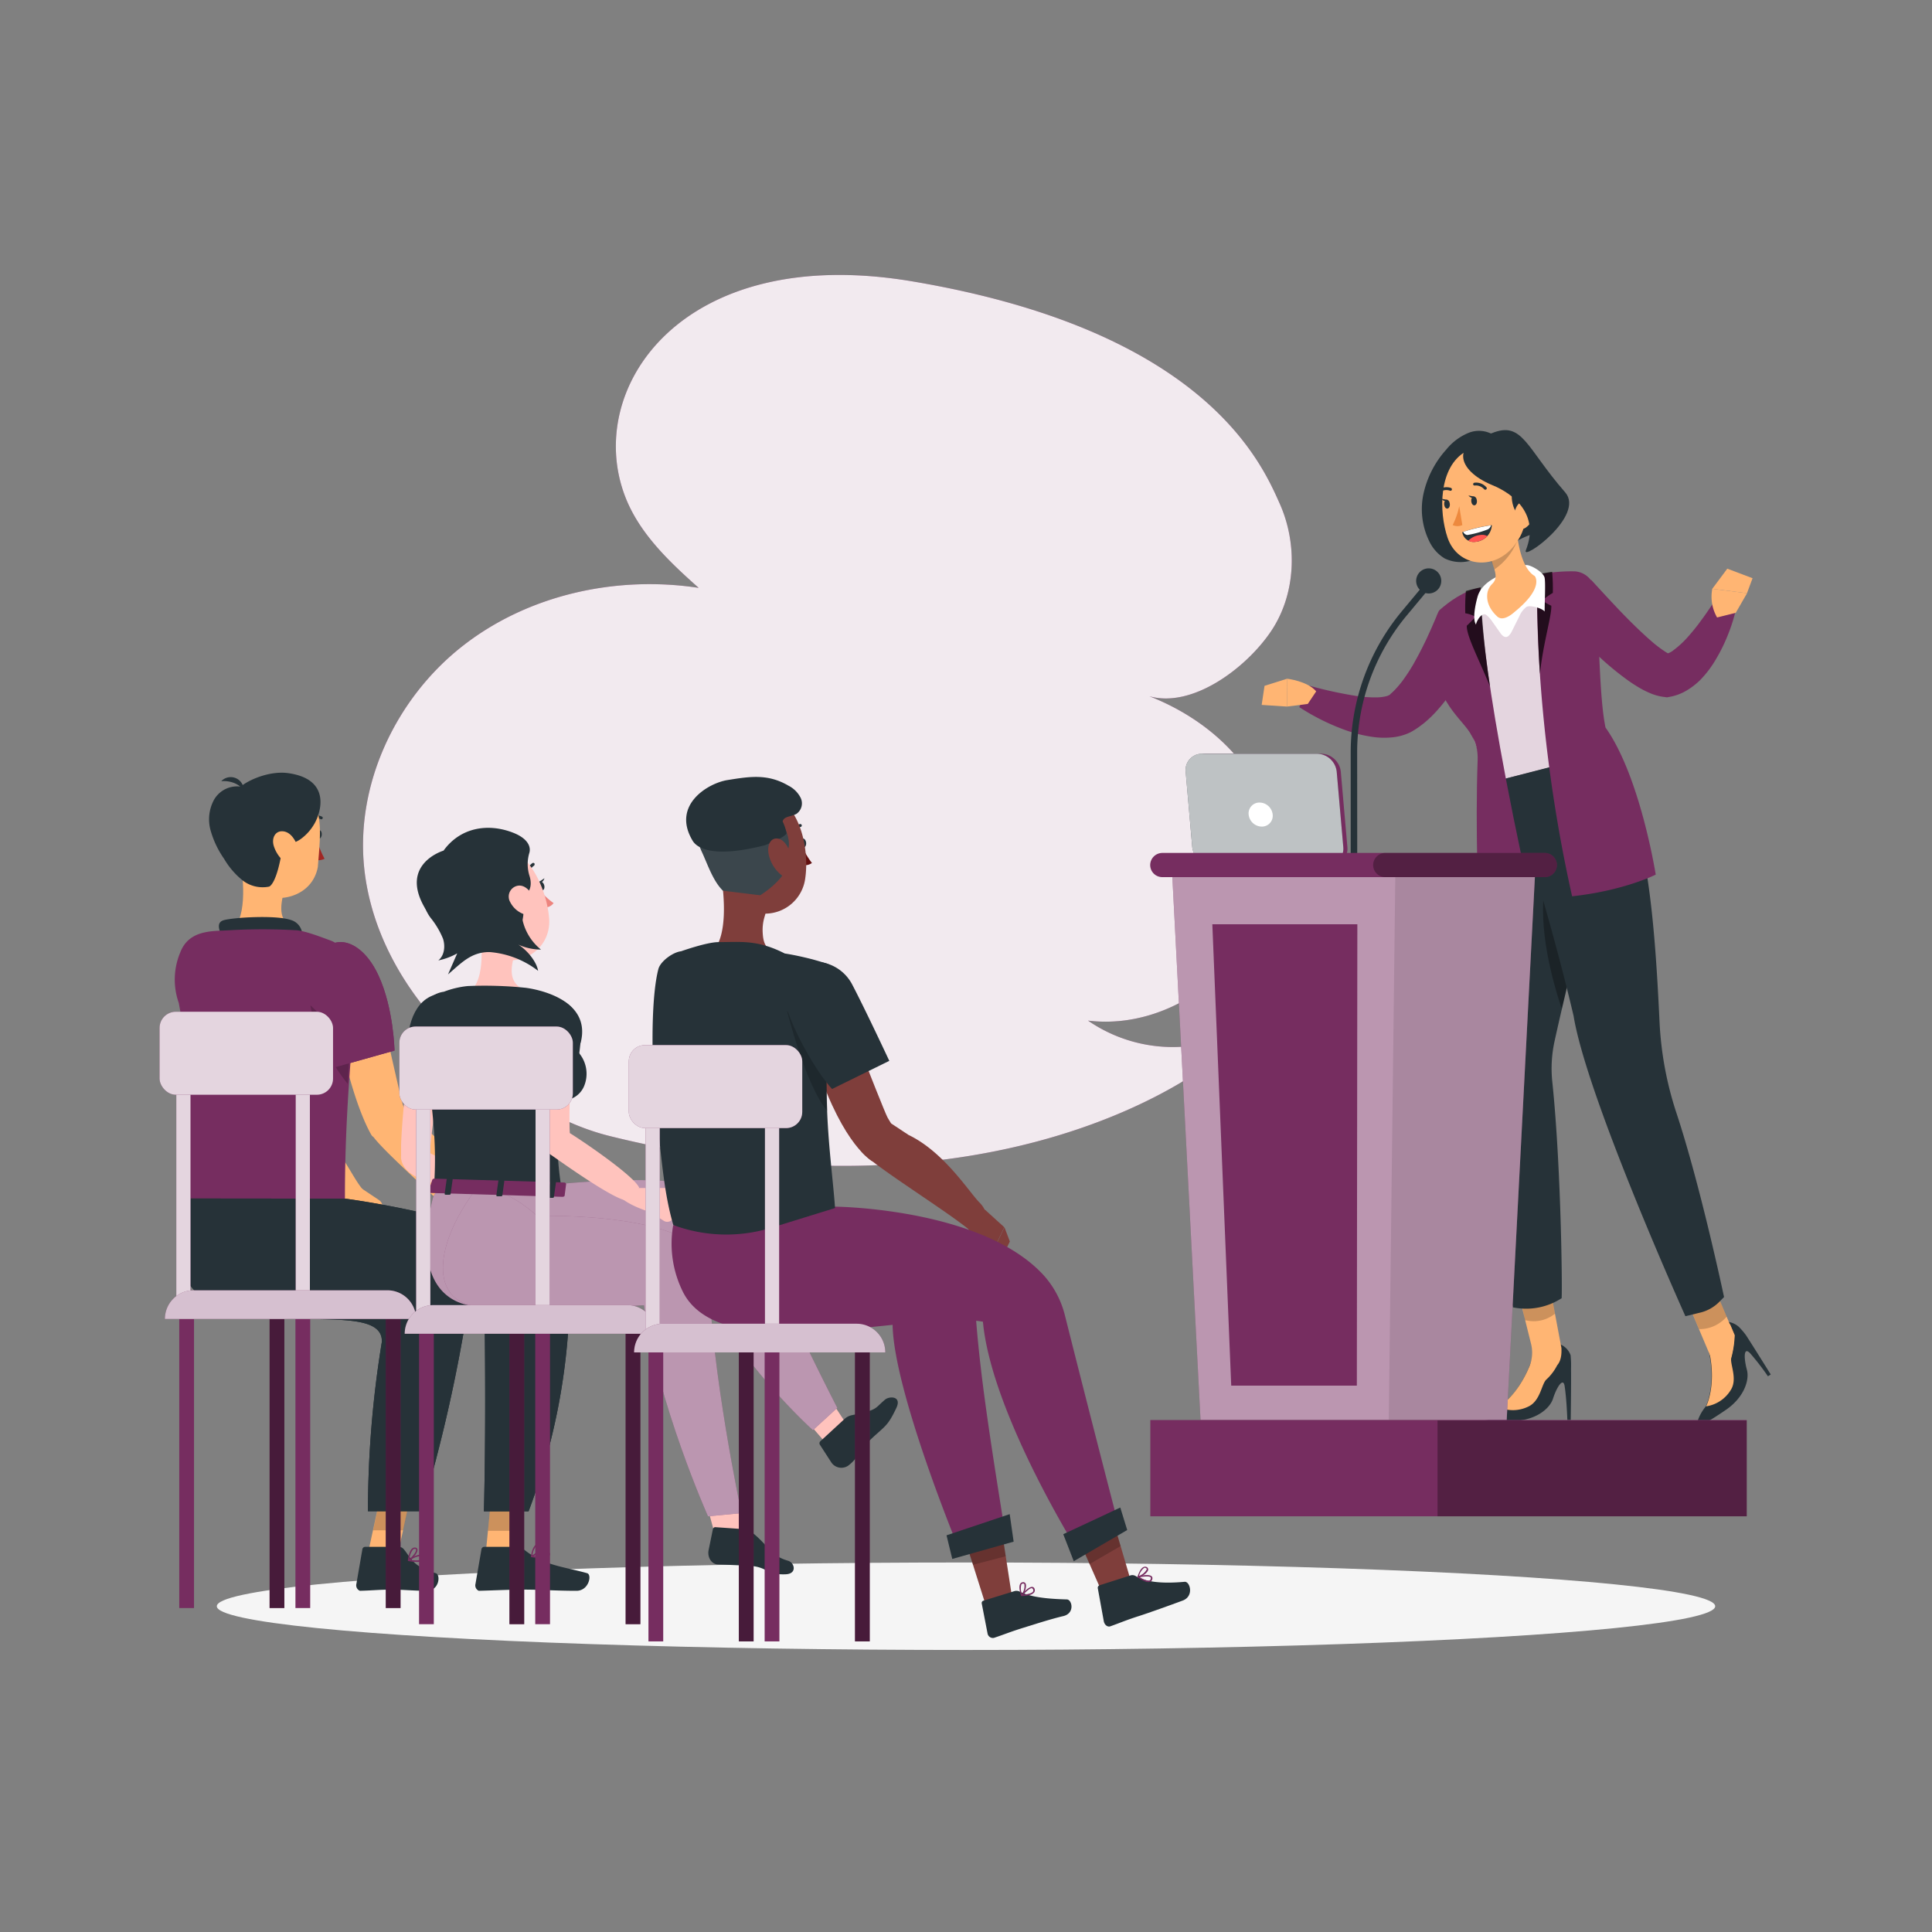 <svg xmlns="http://www.w3.org/2000/svg" viewBox="0 0 500 500">
    <rect x="0" y="0" width="500" height="500" fill="#808080" stroke="none"/>
    <g id="freepik--background-simple--inject-12">
        <path d="M236,72.8c-59.67-10-85,27.83-74.18,55.78,3.66,9.48,11.4,16.81,19,23.56-21.44-3.27-44.38,1.81-61.38,15.27s-27.38,35.48-25.2,57.06c1.66,16.42,10.21,31.66,21.9,43.31S141.76,290,157.77,294c96.89,24.05,156-14.4,166.42-29a38.68,38.68,0,0,1-42.62-.87c21.84,2.7,43.85-14.53,47.66-36.21s-11.31-39.72-31.8-47.74c11.1,3.16,25-7.19,31.47-16.75s7-22.53,2.29-33.09S311.84,85.57,236,72.8Z"
              style="fill:#762D60"></path>
        <g style="opacity:0.9">
            <path d="M236,72.8c-59.67-10-85,27.83-74.18,55.78,3.66,9.48,11.4,16.81,19,23.56-21.44-3.27-44.38,1.81-61.38,15.27s-27.38,35.48-25.2,57.06c1.66,16.42,10.21,31.66,21.9,43.31S141.76,290,157.77,294c96.89,24.05,156-14.4,166.42-29a38.68,38.68,0,0,1-42.62-.87c21.84,2.7,43.85-14.53,47.66-36.21s-11.31-39.72-31.8-47.74c11.1,3.16,25-7.19,31.47-16.75s7-22.53,2.29-33.09S311.84,85.57,236,72.8Z"
                  style="fill:#fff"></path>
        </g>
    </g>
    <g id="freepik--Shadow--inject-12">
        <ellipse id="freepik--path--inject-12" cx="250" cy="415.69" rx="193.89" ry="11.32"
                 style="fill:#f5f5f5"></ellipse>
    </g>
    <g id="freepik--Character--inject-12">
        <g id="freepik--Character--inject-166--inject-12">
            <path d="M382.53,165.69c-.24.68-.43,1.16-.66,1.74s-.44,1.08-.68,1.61c-.46,1.07-1,2.12-1.49,3.15a59.85,59.85,0,0,1-3.52,6.12,44.77,44.77,0,0,1-4.51,5.84,29.42,29.42,0,0,1-2.84,2.74c-.51.44-1.08.84-1.64,1.27l-.91.61-.59.36c-.22.14-.44.25-.65.37a13.83,13.83,0,0,1-5,1.35,21.26,21.26,0,0,1-4.22-.06,35.81,35.81,0,0,1-7.21-1.69A57.69,57.69,0,0,1,336.25,183l2.61-5.54a108.7,108.7,0,0,0,12,2.63,32.13,32.13,0,0,0,5.54.39,10.46,10.46,0,0,0,2.23-.27,3,3,0,0,0,1.18-.51v-.05l.08-.08.41-.36c.27-.26.55-.51.84-.84.55-.58,1.1-1.23,1.64-1.92a46.15,46.15,0,0,0,3.06-4.66c.95-1.69,1.88-3.41,2.74-5.2.44-.85.85-1.8,1.27-2.7l.61-1.35,1.6-3.71Z"
                  style="fill:#762D60"></path>
            <path d="M338.45,182.18l-5.36.68v-7.21s5.31.61,7.54,3.28Z" style="fill:#ffb573"></path>
            <polygon points="326.52 182.43 327.26 177.49 333.11 175.65 333.09 182.86 326.52 182.43"
                     style="fill:#ffb573"></polygon>
            <path d="M439.45,367.46a11.89,11.89,0,0,1,2-3.47h0s3.36-6.46,0-17.26l4.82-4.68a5.32,5.32,0,0,1,3.74,1.34,17.6,17.6,0,0,1,1.87,2.19c2,3.08,6.39,10.14,6.39,10.14l-.73.46a62.81,62.81,0,0,0-4.65-6c-1.74-1.77-1.55,1.53-.8,4.31s-.85,7.29-5.5,10.43C441.2,368.6,438.79,369.81,439.45,367.46Z"
                  style="fill:#263238"></path>
            <path d="M448,352c.09,1.86,1.5,5.07,0,7.6a9,9,0,0,1-6.46,4.36s2.63-5,.92-13.64a35,35,0,0,0-.92-3.62s4.21-3.44,6.2-4l1.2,2.83a26.14,26.14,0,0,1-.83,5.68A2.12,2.12,0,0,0,448,352Z"
                  style="fill:#ffb573"></path>
            <path d="M448.85,345.57a26.14,26.14,0,0,1-.83,5.68,2.12,2.12,0,0,0-.07.78l-4,2-1.54-3.63-5.47-12.93L444,334l3.69,8.73Z"
                  style="fill:#ffb573"></path>
            <path d="M444,334l-7.06,3.4,2.78,6.58h.09a9.34,9.34,0,0,0,7.05-3.22h0Z"
                  style="opacity:0.2;isolation:isolate"></path>
            <path d="M384.29,366a11.68,11.68,0,0,1,3.56-1.83h0s6.31-3.63,9.3-14.54l6.7-1.69a4.81,4.81,0,0,1,2.62,2.78,27.86,27.86,0,0,1,.11,3.54c.06,3.69-.08,13.25-.08,13.25h-.87c-.09-2.52-.32-6.28-.7-8.77s-2.13.44-3,3.19-4.64,5.68-10.26,5.82C385.1,367.88,382.43,367.59,384.29,366Z"
                  style="fill:#263238"></path>
            <path d="M403,353.33a13,13,0,0,1-2.75,3.64c-1.3,1.09-1.54,5.49-4.62,7a9.09,9.09,0,0,1-7.79.19s4.76-2.74,8-10.61a9.35,9.35,0,0,0,.4-5.75l-3.07-12.32L401.3,334l2.79,14.83C404.21,351,403.81,352.38,403,353.33Z"
                  style="fill:#ffb573"></path>
            <path d="M392.27,330.77l2.42,10.9.72.13a8.75,8.75,0,0,0,7-1.81h0l-1.91-10.57Z"
                  style="opacity:0.2;isolation:isolate"></path>
            <path d="M411.32,158c0-.31-.06-.63-.11-.94a10.22,10.22,0,0,0-11.75-8.42h-.18c-.69.11-1.39.24-2.08.38a101.47,101.47,0,0,0-13.95,3.55c-.78.24-1.57.54-2.35.84-1,.41-2.1.84-3.09,1.26a10.22,10.22,0,0,0-5.91,12.07,93.35,93.35,0,0,0,9.66,24.89c1.46,2.57,1.92,7.89,3.21,11.09L415.49,195l.05.06C413.53,185.4,412.1,168.85,411.32,158Z"
                  style="fill:#762D60"></path>
            <path d="M411.32,158c0-.31-.06-.63-.11-.94a10.22,10.22,0,0,0-11.75-8.42h-.18c-.69.11-1.39.24-2.08.38a101.47,101.47,0,0,0-13.95,3.55c-.78.24-1.57.54-2.35.84-1,.41-2.1.84-3.09,1.26a10.22,10.22,0,0,0-5.91,12.07c1.45,5.37,4.5,11.61,9.87,25.43,1,2.54,1.83,7.64,3,10.55L415.49,195l.05.06C413.53,185.4,412.1,168.85,411.32,158Z"
                  style="fill:#fff;opacity:0.8"></path>
            <path d="M384.77,202.76S382,240.46,381.88,271c-.05,24.25,9.67,67.34,9.67,67.34A16.91,16.91,0,0,0,404.11,336c.26,1.8.06-32.77-2.38-56.07a33,33,0,0,1,.59-10.48c7.05-32.07,16.61-61.76,7.12-73.07Z"
                  style="fill:#263238"></path>
            <path d="M400.65,225.3l12.44-7.92c-1.14,12.09-5.11,27.41-8.9,43.75C400,248.51,397.72,235.23,400.65,225.3Z"
                  style="opacity:0.3;isolation:isolate"></path>
            <path d="M390.37,203.45s10,30.29,16.87,59.45c3.4,21,28.94,77.73,28.94,77.73l3.88-.94a10.36,10.36,0,0,0,4.86-2.74l1.26-1.28s-6.05-28.66-12.29-47.54a88.58,88.58,0,0,1-4.4-23.6c-1.4-29.77-3.8-58.71-15.4-68.1Z"
                  style="fill:#263238"></path>
            <path d="M397.86,148.77s-1.49,36.44,9,83.19c13.49-1.46,21.64-5.61,21.64-5.61s-4-25.44-13-38.07c-1.87-9.07-1.54-28.63-2.73-35.71a5.7,5.7,0,0,0-5.13-4.7A42.92,42.92,0,0,0,397.86,148.77Z"
                  style="fill:#762D60"></path>
            <path d="M383.09,152.11s-.95,17.28,13.22,81.25c-4.26,2.53-13.65,2.19-13.65,2.19s-.89-21.49-.25-38.72c.31-8.38-5.8-9.32-9.66-18.37-2.19-10.6-1.6-19.33-.14-20.62C375,155.74,378.83,152.86,383.09,152.11Z"
                  style="fill:#762D60"></path>
            <path d="M397.7,148.68s.09,14.87.84,25.73c.76-7.74,3.11-15.23,2.93-17.65a18.32,18.32,0,0,1-2.33-1.31,14.19,14.19,0,0,1,2.73-2,48.16,48.16,0,0,0-.18-5.47C399.54,148.31,397.7,148.68,397.7,148.68Z"
                  style="opacity:0.7;isolation:isolate"></path>
            <path d="M383.22,152s-.06,9.34,2.39,25.67c-2.72-6.74-6.14-13.15-6-15.74a30.91,30.91,0,0,0,2.24-2.31,8.2,8.2,0,0,0-2.64-.91,52.69,52.69,0,0,1,.16-5.76C381.46,152.35,383.22,152,383.22,152Z"
                  style="opacity:0.7;isolation:isolate"></path>
            <path d="M411.79,150.07c1.69,1.84,3.48,3.79,5.26,5.69s3.57,3.78,5.38,5.56,3.66,3.52,5.47,5.06a30.36,30.36,0,0,0,2.65,2,11.84,11.84,0,0,0,1.11.7c.31.18.53.25.4.25h-1.57a4.68,4.68,0,0,0,2.66-1.1,23.6,23.6,0,0,0,3.6-3.32,53,53,0,0,0,3.47-4.3c1.12-1.5,2.22-3.14,3.25-4.65l5.67,2.28a44.71,44.71,0,0,1-2,6.17,43.65,43.65,0,0,1-2.89,5.91A27.81,27.81,0,0,1,440,176a18.69,18.69,0,0,1-3.3,2.58,13.08,13.08,0,0,1-4.62,1.77l-.67.12-.9-.12a13.25,13.25,0,0,1-3.43-.95,22.89,22.89,0,0,1-2.44-1.19,38.12,38.12,0,0,1-3.94-2.58,76.34,76.34,0,0,1-6.66-5.51c-2.08-1.89-4.06-3.86-6-5.84s-3.75-4-5.59-6.21Z"
                  style="fill:#762D60"></path>
            <path d="M444.38,159.8a10.79,10.79,0,0,1-1.24-7.42l9,1.14-2.93,5.08Z" style="fill:#ffb573"></path>
            <polygon points="452.12 153.52 443.14 152.38 447.02 147.17 453.56 149.64 452.12 153.52"
                     style="fill:#ffb573"></polygon>
        </g>
        <path d="M382.37,154.51c-.56,2.05-1.34,5.73-.38,7.13.07-.8,1.54-3.52,2.79-2.39a7.53,7.53,0,0,1,1.1,1.16l2.4,3.4c.35.49.79,1,1.4,1.05s1.19-.72,1.52-1.36l2-4a6,6,0,0,1,1.84-2.43c.86-.56,4.13.34,4.71,1.2,0-2.36.26-7.37,0-8.73s-3.11-3.09-4.48-3.29a4.9,4.9,0,0,0-2.65.63C388.94,148.61,383.58,150.11,382.37,154.51Z"
              style="fill:#fff"></path>
        <path d="M392.86,140c.65,3.84,1.93,7.68,4.32,9.07,0,0,2.61,2.93-5.18,9.27-1.28,1.14-3.21,2.37-4.49,1.23-2.68-2.47-2.83-4.85-2.52-6.37a4.54,4.54,0,0,1,1.27-2.17c1.7-1.76.46-3.64-1.54-9.47l3.63-2.53a2.53,2.53,0,0,1,3.54-.54A2.47,2.47,0,0,1,392.86,140Z"
              style="fill:#ffb573"></path>
        <path d="M388.36,139a2.53,2.53,0,0,1,4.42.65,16.35,16.35,0,0,1-6.06,7.74c-.22-1.55-1.51-3.05-2.15-4.47-.21-.47.4-.93.15-1.38Z"
              style="opacity:0.2;isolation:isolate"></path>
        <path d="M387,112.88a7.22,7.22,0,0,0-6.93-.86,14.55,14.55,0,0,0-5.78,4.33,25.18,25.18,0,0,0-5.84,11.2A18.85,18.85,0,0,0,369.86,140a10.35,10.35,0,0,0,4,4.51,9.37,9.37,0,0,0,9.17-.52,16.94,16.94,0,0,0,6.16-7.22c1.87-3.75,4.81-12.94,1.08-19.57A14.43,14.43,0,0,0,387,112.88Z"
              style="fill:#263238"></path>
        <path d="M394.1,139.22c-3.31,1.56-5.07,2.91-5.9,2.29-1.06-.8,1.67-5.11,1.83-6.43a9.87,9.87,0,0,1,4.17-7,8.09,8.09,0,0,1,8-.57,5.79,5.79,0,0,1,3,3.68c.37,1.64-1,2.78-2.13,3.82C400.64,137.28,397.15,137.77,394.1,139.22Z"
              style="fill:#263238"></path>
        <path d="M394.78,125.65c.27,7.8.56,11.1-2.9,15.54-5.21,6.68-14.65,5.52-17.24-2-2.31-6.77-2.38-18.39,4.77-22.39S394.49,117.84,394.78,125.65Z"
              style="fill:#ffb573"></path>
        <path d="M392,126c-1.53.89-.86,8.2,2.88,7.69S397,123.12,392,126Z" style="fill:#263238"></path>
        <path d="M397.19,132.65a5.83,5.83,0,0,1-2.18,3.79c-1.59,1.22-3.07,0-3.21-1.92-.12-1.73.55-4.38,2.42-4.85S397.44,130.81,397.19,132.65Z"
              style="fill:#ffb573"></path>
        <path d="M386.06,112.12c-10.5,2.52-9.27,9.53.17,13.44,5.25,2.15,12.37,7.43,8.66,16.85-1.18,3,15.46-8.94,10.17-15C394.89,115.78,394.07,108.86,386.06,112.12Z"
              style="fill:#263238"></path>
        <path d="M382.22,129.55c.07.63-.2,1.18-.62,1.23s-.78-.42-.84-1.05.2-1.19.62-1.23S382.16,128.92,382.22,129.55Z"
              style="fill:#263238"></path>
        <path d="M375.21,130.39c.07.63-.2,1.18-.62,1.23s-.78-.42-.84-1.05.2-1.18.62-1.23S375.15,129.76,375.21,130.39Z"
              style="fill:#263238"></path>
        <path d="M374.55,129.35l-1.53-.26S373.91,130.18,374.55,129.35Z" style="fill:#263238"></path>
        <path d="M377.65,131a19.63,19.63,0,0,1-1.7,4.88,2.92,2.92,0,0,0,2.5,0Z" style="fill:#ed893e"></path>
        <path d="M384.24,126.7a.25.25,0,0,1-.16-.1,2.86,2.86,0,0,0-2.41-.95.36.36,0,0,1-.42-.29h0a.38.38,0,0,1,.31-.43,3.51,3.51,0,0,1,3.11,1.17.38.38,0,0,1,0,.53A.36.36,0,0,1,384.24,126.7Z"
              style="fill:#263238"></path>
        <path d="M372.14,127.36l0-.06a.37.37,0,0,1,.09-.52,3.59,3.59,0,0,1,3.31-.49.39.39,0,0,1,.19.5.38.38,0,0,1-.48.2,2.84,2.84,0,0,0-2.64.4A.38.38,0,0,1,372.14,127.36Z"
              style="fill:#263238"></path>
        <path d="M381.56,128.51l-1.53-.27S380.91,129.34,381.56,128.51Z" style="fill:#263238"></path>
        <path d="M378.43,137.74a36.82,36.82,0,0,1,7.66-1.83,4.57,4.57,0,0,1-4.21,4.31A3,3,0,0,1,378.43,137.74Z"
              style="fill:#263238"></path>
        <path d="M383,138.47a4.84,4.84,0,0,0-3,1.47,2.9,2.9,0,0,0,1.94.28,4.84,4.84,0,0,0,3-1.47A2.87,2.87,0,0,0,383,138.47Z"
              style="fill:#ff5652"></path>
        <path d="M378.68,137.64a1.32,1.32,0,0,0,1.07.82,26.63,26.63,0,0,0,5-1.34,1.59,1.59,0,0,0,1.12-1.17A42.6,42.6,0,0,0,378.68,137.64Z"
              style="fill:#fff"></path>
    </g>
    <g id="freepik--Platform--inject-12">
        <path d="M344.45,223.85H314.68a5.2,5.2,0,0,1-5.07-4.66l-1.7-19.46a4.21,4.21,0,0,1,4.25-4.66h29.77a5.2,5.2,0,0,1,5.07,4.66l1.7,19.46A4.2,4.2,0,0,1,344.45,223.85Z"
              style="fill:#762D60"></path>
        <path d="M343.39,223.85H313.62a5.2,5.2,0,0,1-5.07-4.66l-1.7-19.46a4.21,4.21,0,0,1,4.25-4.66h29.77a5.2,5.2,0,0,1,5.07,4.66l1.7,19.46A4.2,4.2,0,0,1,343.39,223.85Z"
              style="fill:#263238"></path>
        <path d="M343.39,223.85H313.62a5.2,5.2,0,0,1-5.07-4.66l-1.7-19.46a4.21,4.21,0,0,1,4.25-4.66h29.77a5.2,5.2,0,0,1,5.07,4.66l1.7,19.46A4.2,4.2,0,0,1,343.39,223.85Z"
              style="fill:#fff;opacity:0.7;isolation:isolate"></path>
        <path d="M329.37,210.81a2.8,2.8,0,0,1-2.84,3.11,3.46,3.46,0,0,1-3.38-3.11A2.8,2.8,0,0,1,326,207.7,3.46,3.46,0,0,1,329.37,210.81Z"
              style="fill:#fff"></path>
        <path d="M351.25,223.85h-1.69V194.69a57.11,57.11,0,0,1,13.16-36.41l8.18-9.84,1.3,1.08L364,159.36a55.39,55.39,0,0,0-12.77,35.33Z"
              style="fill:#263238"></path>
        <path d="M373,150.34a3.25,3.25,0,1,1-3.25-3.25A3.25,3.25,0,0,1,373,150.34Z" style="fill:#263238"></path>
        <g id="freepik--Cabinet--inject-166--inject-12">
            <polygon points="303.4 226.98 397.23 226.98 389.93 367.5 310.7 367.5 303.4 226.98"
                     style="fill:#762D60"></polygon>
            <polygon points="303.4 226.98 397.23 226.98 389.93 367.5 310.7 367.5 303.4 226.98"
                     style="fill:#fff;opacity:0.5"></polygon>
            <polygon points="361.1 226.98 397.23 226.98 389.93 367.5 359.42 367.5 361.1 226.98"
                     style="opacity:0.1;isolation:isolate"></polygon>
            <path d="M318.64,358.6h32.51l.13-119.4H313.75Z" style="fill:#762D60"></path>
            <path d="M399.8,227h-99a3.13,3.13,0,0,1-3.13-3.13h0a3.15,3.15,0,0,1,3.13-3.13h99a3.16,3.16,0,0,1,3.14,3.13h0A3.14,3.14,0,0,1,399.8,227Z"
                  style="fill:#762D60"></path>
            <path d="M399.8,227H358.51a3.14,3.14,0,0,1-3.14-3.13h0a3.16,3.16,0,0,1,3.14-3.13H399.8a3.16,3.16,0,0,1,3.14,3.13h0A3.14,3.14,0,0,1,399.8,227Z"
                  style="opacity:0.3;isolation:isolate"></path>
        </g>
        <rect x="297.7" y="367.5" width="154.35" height="24.92" style="fill:#762D60"></rect>
        <rect x="372.03" y="367.63" width="80.02" height="24.79"
              style="opacity:0.3;isolation:isolate"></rect>
    </g>
    <g id="freepik--Audience--inject-12">
        <g id="freepik--group--inject-12">
            <path d="M81.8,215.87c-.09.62.17,1.17.58,1.23s.81-.39.89-1-.17-1.18-.56-1.24S81.9,215.25,81.8,215.87Z"
                  style="fill:#263238"></path>
            <path d="M81.81,216.49A22.81,22.81,0,0,0,84,222.24a3.64,3.64,0,0,1-3,.12Z" style="fill:#a02724"></path>
            <path d="M80.1,212.11a.35.35,0,0,0,.22,0A2.94,2.94,0,0,1,83,212a.38.38,0,0,0,.49-.18.36.36,0,0,0-.13-.46,3.66,3.66,0,0,0-3.36.09.37.37,0,0,0-.14.51.42.42,0,0,0,.27.18Z"
                  style="fill:#263238"></path>
            <path d="M61.89,220.86c1.12,5.69,2.23,16.12-1.75,19.92,0,0,1.56,5.77,12.14,5.77,11.63,0,5.56-5.77,5.56-5.77-6.35-1.52-5.33-6.23-4.22-10.65Z"
                  style="fill:#ffb573"></path>
            <path d="M61.27,211.57c-.63,7.7-1.38,12.18,1.91,16.65,4.94,6.73,17.38,5.31,19.07-3.83.69-8.77,1.93-17-5.1-21.15a10.53,10.53,0,0,0-15.88,8.33Z"
                  style="fill:#ffb573"></path>
            <path d="M81.16,213.53a12.38,12.38,0,0,1-3.36,3.63,6.71,6.71,0,0,1-2.44,1.09c-.56.11-2-.43-2.11.07-1.49,10.78-3.63,11.14-3.63,11.14a8.44,8.44,0,0,1-6.9-1.67A20.4,20.4,0,0,1,58,222.27a24.36,24.36,0,0,1-3.5-7.37,10.62,10.62,0,0,1,.9-7.94,6.87,6.87,0,0,1,6.76-3.4,5.84,5.84,0,0,0-1.35-.83,7.39,7.39,0,0,0-3.55-.56,3.37,3.37,0,0,1,5.55,1c2.23-1.61,7.27-3.73,11.87-3.07C86.19,201.77,82.84,210.93,81.16,213.53Z"
                  style="fill:#263238"></path>
            <path d="M70.84,218.89a8.8,8.8,0,0,0,3.28,4.55c2.07,1.44,3.54-.09,3.33-2.38-.2-2.1-1.5-5.29-3.75-5.84S70.19,216.67,70.84,218.89Z"
                  style="fill:#ffb573"></path>
            <path d="M88.34,270.35c-.65-2.62-1.24-5.26-1.78-7.89s-1-5.27-1.44-8l11-1.74c.9,5,2.9,10.36,4,15.34s3.76,16.78,4.17,17.93c.2.58.45,1.09.68,1.64l3.87,3.53-11.3,3.13a1.25,1.25,0,0,1-1.42-.56C94.89,291.61,91.61,285.07,88.34,270.35Z"
                  style="fill:#ffb573"></path>
            <path d="M119.18,314,120,317l2.42,2.9,8.25-1.66A27.15,27.15,0,0,0,129,314a2,2,0,0,0-.68-.75L123,309.69Z"
                  style="fill:#ffb573"></path>
            <polygon points="125.64 322.18 131.74 320.88 130.61 318.26 122.38 319.94 125.64 322.18"
                     style="fill:#ffb573"></polygon>
            <path d="M120.6,317.87c.47.53,0-.72.61-.46,2,.8,4.27-5.4,2.86-7-3.55-4-8.9-18.53-21-22a6.34,6.34,0,0,0-4.73.7,4.28,4.28,0,0,0-2.3,4C96.31,295.6,115.13,311.66,120.6,317.87Z"
                  style="fill:#ffb573"></path>
            <path d="M82.25,248c-3.32,6.49,3.5,28.48,3.5,28.48l16.35-4.59s-.22-10.86-4.09-19.31C93.61,242.94,85.9,241,82.25,248Z"
                  style="fill:#762D60"></path>
            <path d="M58.09,267.7q-1-3.94-1.78-7.9c-.54-2.66-1-5.26-1.45-8l11-1.73c.91,5,2.91,10.35,4,15.34s3.75,16.78,4.17,17.92c.2.59.45,1.09.68,1.64l3.86,3.53-11.3,3.13a1.23,1.23,0,0,1-1.41-.56C64.64,289,61.36,282.42,58.09,267.7Z"
                  style="fill:#ffb573"></path>
            <path d="M88.92,311.29l.79,3.09,2.41,2.9,8.26-1.66a27,27,0,0,0-1.62-4.29,2,2,0,0,0-.67-.75L92.73,307Z"
                  style="fill:#ffb573"></path>
            <polygon points="95.39 319.52 101.49 318.22 100.35 315.61 92.12 317.28 95.39 319.52"
                     style="fill:#ffb573"></polygon>
            <path d="M90.35,315.21c.46.53,0-.72.61-.46,2,.8,4.27-5.4,2.86-7-3.55-4-8.9-18.52-21-22a6.44,6.44,0,0,0-4.73.7,4.26,4.26,0,0,0-2.3,4C66.06,293,84.87,309,90.35,315.21Z"
                  style="fill:#ffb573"></path>
            <path d="M57.62,242.76c-.84-1.83-1.75-3.92.14-4.57,2.09-.72,13.53-1.46,17.47-.11a4.06,4.06,0,0,1,2.85,5l0,.08Z"
                  style="fill:#263238"></path>
            <path d="M91.34,252.21c1.57,8-2.11,27-2.07,58H47.64c-.28-6.27,4.28-21.11-1.38-50.67a18.11,18.11,0,0,1,.37-13c2.26-6,8.42-5.53,12.51-5.78a149.32,149.32,0,0,1,17.7,0c2.4.24,6.2,1.73,8.59,2.6C89.17,244.71,90.57,248.32,91.34,252.21Z"
                  style="fill:#762D60"></path>
            <path d="M80.32,260.16c1.09,6.57,5.39,15.26,9.69,20.35.17-3.73.54-7.63.53-10.62Z"
                  style="opacity:0.2;isolation:isolate"></path>
            <path d="M82.25,248c-3.32,6.49,3.5,28.48,3.5,28.48l16.35-4.59s-.22-10.86-4.09-19.31C93.61,242.94,85.9,241,82.25,248Z"
                  style="fill:#762D60"></path>
            <polygon points="125.53 403.82 133.31 403.82 135.08 385.79 127.3 385.79 125.53 403.82"
                     style="fill:#ffb573"></polygon>
            <polygon points="134.96 386.89 134.06 396.18 126.27 396.18 127.18 386.89 134.96 386.89"
                     style="opacity:0.2;isolation:isolate"></polygon>
            <polygon points="94.84 403.82 102.62 403.82 106.53 385.79 98.75 385.79 94.84 403.82"
                     style="fill:#ffb573"></polygon>
            <g style="opacity:0.2">
                <polygon points="98.58 386.75 106.36 386.75 104.34 396.04 96.56 396.04 98.58 386.75"></polygon>
            </g>
            <path d="M133.75,400.32h-8.49a.76.76,0,0,0-.67.7l-1.54,8.91a1.53,1.53,0,0,0,.84,1.76,1.35,1.35,0,0,0,.28,0c3.06-.07,7.49-.3,11.34-.3,4.51,0,8.4.31,13.68.31,3.2,0,4.09-4.18,2.75-4.56-6.09-1.72-11.06-1.9-16.32-6.11A3.09,3.09,0,0,0,133.75,400.32Z"
                  style="fill:#263238"></path>
            <path d="M139.93,403.22c1,0,2-.14,2.29-.59a.71.71,0,0,0,0-.81,1,1,0,0,0-.58-.43c-1.3-.35-4,1.2-4.13,1.27a.16.16,0,0,0-.09.19.21.21,0,0,0,.14.15A14.51,14.51,0,0,0,139.93,403.22Zm1.24-1.51a1,1,0,0,1,.35,0,.51.51,0,0,1,.36.26c.13.23.09.34,0,.4-.36.51-2.33.52-3.78.31A8.35,8.35,0,0,1,141.17,401.71Z"
                  style="fill:#762D60"></path>
            <path d="M137.58,403h.08c.94-.42,2.8-2.1,2.65-3,0-.21-.18-.46-.68-.52a1.36,1.36,0,0,0-1,.32c-1,.81-1.2,2.91-1.21,3a.19.19,0,0,0,.07.17Zm1.9-3.15h.11c.33,0,.35.17.36.21.09.53-1.18,1.85-2.14,2.42a4.3,4.3,0,0,1,1-2.39A1,1,0,0,1,139.48,399.85Z"
                  style="fill:#762D60"></path>
            <path d="M103.17,400.32H94.43a.77.77,0,0,0-.66.7l-1.54,8.91a1.53,1.53,0,0,0,.89,1.76.73.73,0,0,0,.25,0c3-.07,4.54-.3,8.38-.3,2.37,0,5.4.31,8.67.31s3.69-4.18,2.35-4.56c-6-1.69-6.41-4-8.33-6.27A1.66,1.66,0,0,0,103.17,400.32Z"
                  style="fill:#263238"></path>
            <path d="M107.74,404.21a2.51,2.51,0,0,0,1.87-.51.74.74,0,0,0,0-.87.85.85,0,0,0-.58-.43c-1.14-.27-3.29,1.2-3.38,1.26a.2.2,0,0,0-.08.19.2.2,0,0,0,.14.14A9.93,9.93,0,0,0,107.74,404.21Zm1-1.48H109a.45.45,0,0,1,.34.24c.17.31.07.43,0,.48-.33.43-1.92.44-3.09.25a6,6,0,0,1,2.51-1Z"
                  style="fill:#762D60"></path>
            <path d="M105.76,404h.08c.81-.44,2.37-2.14,2.2-3a.59.59,0,0,0-.59-.49,1,1,0,0,0-.78.24c-.9.74-1.09,3-1.1,3.08a.2.2,0,0,0,.09.17Zm1.57-3.15h.08c.24,0,.26.14.27.19.1.51-.9,1.8-1.7,2.41a4.49,4.49,0,0,1,.92-2.44.67.67,0,0,1,.43-.16Z"
                  style="fill:#762D60"></path>
            <path d="M76.79,310.2s36.85,15.21,44.46,26.91a404,404,0,0,1-12.17,54H95.22a273.51,273.51,0,0,1,3.59-43.76c.88-15.69-63.9,10.85-51.19-37.18Z"
                  style="fill:#263238"></path>
            <path d="M89.27,310.2s34.06,4.39,52.83,15.08c0,0,5.3,2.5,5.31,11.24a164.31,164.31,0,0,1-10.62,54.62H125.23s.59-18.87.2-49.32c-.12-9.13-19-2.55-37-3.61a41,41,0,0,1-35.24-25.07l-1.23-2.94Z"
                  style="fill:#263238"></path>
            <path d="M76.79,310.2s36.85,15.21,44.46,26.91a404,404,0,0,1-12.17,54H95.22a273.51,273.51,0,0,1,3.59-43.76c.88-15.69-63.9,10.85-51.19-37.18Z"
                  style="fill:#263238"></path>
            <path d="M89.27,310.2s34.06,4.39,52.83,15.08c0,0,5.3,2.5,5.31,11.24a164.31,164.31,0,0,1-10.62,54.62H125.23s.59-18.87.2-49.32c-.12-9.13-19-2.55-37-3.61a41,41,0,0,1-35.24-25.07l-1.23-2.94Z"
                  style="fill:#263238"></path>
        </g>
        <rect x="46.39" y="341.35" width="3.82" height="74.81" style="fill:#762D60"></rect>
        <rect x="76.46" y="341.35" width="3.82" height="74.81" style="fill:#762D60"></rect>
        <rect x="99.84" y="341.35" width="3.82" height="74.81" style="fill:#762D60"></rect>
        <rect x="99.84" y="341.35" width="3.82" height="74.81" style="opacity:0.4"></rect>
        <rect x="69.77" y="341.35" width="3.82" height="74.81" style="fill:#762D60"></rect>
        <rect x="69.77" y="341.35" width="3.82" height="74.81" style="opacity:0.4"></rect>
        <rect x="45.63" y="281.04" width="3.67" height="56.63" style="fill:#762D60"></rect>
        <rect x="45.63" y="281.04" width="3.67" height="56.63" style="fill:#fff;opacity:0.8"></rect>
        <rect x="76.53" y="281.04" width="3.67" height="56.63" style="fill:#762D60"></rect>
        <rect x="76.53" y="281.04" width="3.67" height="56.63" style="fill:#fff;opacity:0.8"></rect>
        <rect x="41.3" y="261.84" width="44.89" height="21.48" rx="4.19" style="fill:#762D60"></rect>
        <rect x="41.3" y="261.84" width="44.89" height="21.48" rx="4.19" style="fill:#fff;opacity:0.8"></rect>
        <path d="M107.68,341.35h-65a7.42,7.42,0,0,1,7.42-7.42h50.16a7.42,7.42,0,0,1,7.42,7.42Z"
              style="fill:#762D60"></path>
        <path d="M107.68,341.35h-65a7.42,7.42,0,0,1,7.42-7.42h50.16a7.42,7.42,0,0,1,7.42,7.42Z"
              style="fill:#fff;opacity:0.7"></path>
        <path d="M115,268.48l-1.93,14.19c-.61,4.73-1.24,9.46-1.7,14.11l-.15,1.73-.07.87a1.55,1.55,0,0,0,0-.43,1.8,1.8,0,0,0-.1-.4,1.72,1.72,0,0,0-.24-.49c-.15-.19-.17-.16-.13-.12a2.17,2.17,0,0,0,.29.24,8.36,8.36,0,0,0,1.12.65,45.86,45.86,0,0,0,6.21,2.31c4.44,1.38,9.1,2.5,13.7,3.65l-.52,4a104.68,104.68,0,0,1-14.67-1.52,41.91,41.91,0,0,1-7.54-2,16,16,0,0,1-2.09-1,9.41,9.41,0,0,1-1.18-.8,6.88,6.88,0,0,1-1.36-1.44,6.28,6.28,0,0,1-.64-1.3,8.52,8.52,0,0,1-.2-.84,6.32,6.32,0,0,1,0-.87v-2.81c.2-4.94.65-9.77,1.17-14.59s1.13-9.61,1.89-14.41Z"
              style="fill:#ffc3bd"></path>
        <path d="M142.61,309.05l-3.11,2.84a2.39,2.39,0,0,1-2.66.39l-3.43-1.65s-5.08-.21-5.81-3.32l1.32-2.41,7.87-.88a3.66,3.66,0,0,1,2.33.52l3.24,2a1.59,1.59,0,0,1,.52,2.19A2.08,2.08,0,0,1,142.61,309.05Z"
              style="fill:#ffc3bd"></path>
        <path d="M124,239.32c.8,4.87,1.48,13.77-2,16.89a45.51,45.51,0,0,1,14.08,12.22c6-4.72,1-11.77,1-11.77-5.36-1.45-5.1-5.45-4.05-9.18Z"
              style="fill:#ffc3bd"></path>
        <path d="M112.42,257.48c-6.13,2-7.45,10.21-6.9,16.6l12.37,7.61s3-9.33,3-14.32C120.84,262.06,116.58,256.13,112.42,257.48Z"
              style="fill:#263238"></path>
        <path d="M143.82,264l6.35,8.94a8.34,8.34,0,0,1,1,8.13,6,6,0,0,1-6,3.69C137.23,284.73,143.82,264,143.82,264Z"
              style="fill:#263238"></path>
        <path d="M150.28,269.85c-3.77,10.36-8.13,18.83-4.85,38.41l-33.12-1c.87-12.23-.44-21.34-3.44-42.74a7,7,0,0,1,6-7.86,24,24,0,0,1,6.17-1.47,104.31,104.31,0,0,1,15,.45C137.68,255.84,153.28,258.13,150.28,269.85Z"
              style="fill:#263238"></path>
        <path d="M139.33,229.49c.2.63.7,1,1.11.9s.58-.75.38-1.37-.7-1-1.11-.9S139.11,228.87,139.33,229.49Z"
              style="fill:#263238"></path>
        <path d="M139.54,228.21l1.36-.92S140.51,228.72,139.54,228.21Z" style="fill:#263238"></path>
        <path d="M139.75,230.44a17.67,17.67,0,0,0,3.52,3.28,2.81,2.81,0,0,1-2.1,1.14Z" style="fill:#ed847e"></path>
        <path d="M138.31,223.85a.37.37,0,0,0,0-.38.38.38,0,0,0-.54-.08,3.81,3.81,0,0,0-1.63,3.13.38.38,0,0,0,.38.36h0a.38.38,0,0,0,.37-.39h0a3,3,0,0,1,1.32-2.46A.3.3,0,0,0,138.31,223.85Z"
              style="fill:#263238"></path>
        <path d="M117.18,233.66c3,7.54,4,10.79,9.2,13.49,7.76,4.06,16.37-1.22,15.73-9.49-.57-7.44-5.3-18.52-13.82-19.16a11,11,0,0,0-11.11,15.16Z"
              style="fill:#ffc3bd"></path>
        <path d="M135.29,231.92c1.1-.32,2.8-2,1.71-5.34a10.15,10.15,0,0,1,0-5.88c.45-1.58-.41-3.75-4.32-5.24-6.5-2.49-13.59-1.28-17.89,4.68,0,0-13.71,4.05-2.54,18.16S137.58,246.66,135.29,231.92Z"
              style="fill:#263238"></path>
        <path d="M140,245.75a14.48,14.48,0,0,1-5.86-1.28c2.15,1.32,4.71,4.3,5.12,6.78a23.55,23.55,0,0,0-12.59-4.86c-4.71,0-7.15,2.72-10.73,5.79.8-1.82,1.59-3.64,2.39-5.45a17,17,0,0,1-4.9,1.83c1.59-1.27,1.84-3.66,1.23-5.6a21.49,21.49,0,0,0-3.07-5.24,9.62,9.62,0,0,1-2.1-5.61,7.41,7.41,0,0,1,2.68-5.1,19.1,19.1,0,0,1,5.09-3c2.54-1.14,5.21-2.21,8-2.16a10.58,10.58,0,0,1,8.54,4.7,10.39,10.39,0,0,1,1.67,5.09c.11,1.73-.6,3.36-.48,5A13.64,13.64,0,0,0,140,245.75Z"
              style="fill:#263238"></path>
        <path d="M132.05,233.48a6.37,6.37,0,0,0,3.69,3.16c2.12.67,3.26-1.21,2.73-3.25-.47-1.84-2.14-4.41-4.3-4.19a2.84,2.84,0,0,0-2.49,3.16A2.75,2.75,0,0,0,132.05,233.48Z"
              style="fill:#ffc3bd"></path>
        <polygon points="185.64 399.41 193.46 398.67 188.19 379.41 180.37 380.15 185.64 399.41"
                 style="fill:#ffc3bd"></polygon>
        <path d="M204,403.94c-4.78-1.41-4.63-3.51-9.4-7.39a3.1,3.1,0,0,0-1.71-.78l-7.78-.54a.63.63,0,0,0-.62.54l-1.1,5.39c-.38,1.87.77,3.66,2.39,3.72,2.59.1,5.77.2,8.6.39,4.13.29,4.18,2.38,9,2.15C206.35,407.28,205.63,404.42,204,403.94Z"
              style="fill:#263238"></path>
        <polygon points="214.74 374.63 220.04 370.03 211.17 356.56 204.54 362.84 214.74 374.63"
                 style="fill:#ffc3bd"></polygon>
        <path d="M218.62,367.18,212.3,373a.71.71,0,0,0-.11.9l3,4.64a3.14,3.14,0,0,0,4.37.74l.29-.24c2.07-1.6,3.24-4.41,5.69-6.71,3.57-3.34,4.21-3.25,6.42-7.92,1.5-3.14-1.77-3.15-2.92-2.18-2.89,2.46-1.75,2.56-8.48,4A3.93,3.93,0,0,0,218.62,367.18Z"
              style="fill:#263238"></path>
        <path d="M133.88,307.69s53.62-7.94,59.17,5.81c9.66,23.91,23.64,50.85,23.64,50.85l-6.3,5.78s-24-21.51-32.32-45.54c-9.93,3.22-41.54,13.56-53.12,13.56-12.36,0-17.41-10.54-12.94-28a3.5,3.5,0,0,1,3.43-2.64C123.22,307.51,133.88,307.69,133.88,307.69Z"
              style="fill:#762D60"></path>
        <path d="M133.88,307.69s53.62-7.94,59.17,5.81c9.66,23.91,23.64,50.85,23.64,50.85l-6.3,5.78s-24-21.51-32.32-45.54c-9.93,3.22-41.54,13.56-53.12,13.56-12.36,0-17.41-10.54-12.94-28a3.5,3.5,0,0,1,3.43-2.64C123.22,307.51,133.88,307.69,133.88,307.69Z"
              style="fill:#fff;opacity:0.5"></path>
        <path d="M139,314.67s44-1.33,44.38,14.26c.61,25.79,8.52,62.67,8.52,62.67l-8.67.81S170.11,363,166.66,337.79c-15.68,1-30.13.32-41.71.32-13,0-14-14.25-1.41-30.87C131.26,307.28,139,314.67,139,314.67Z"
              style="fill:#762D60"></path>
        <path d="M139,314.67s44-1.33,44.38,14.26c.61,25.79,8.52,62.67,8.52,62.67l-8.67.81S170.11,363,166.66,337.79c-15.68,1-30.13.32-41.71.32-13,0-14-14.25-1.41-30.87C131.26,307.28,139,314.67,139,314.67Z"
              style="fill:#fff;opacity:0.5"></path>
        <path d="M111.88,305.32l-.94,2.94c-.12.23.14.47.53.48l34.08,1c.3,0,.55-.13.58-.31l.38-3c0-.2-.22-.39-.55-.4l-33.54-1A.56.56,0,0,0,111.88,305.32Z"
              style="fill:#762D60"></path>
        <path d="M116.27,309.2h-.9c-.18,0-.31-.1-.3-.22l.54-3.84c0-.11.17-.2.35-.19h.9c.18,0,.31.1.3.21l-.54,3.84C116.61,309.12,116.45,309.21,116.27,309.2Z"
              style="fill:#263238"></path>
        <path d="M143,310h-.9c-.18,0-.31-.1-.3-.21l.54-3.84c0-.11.17-.2.35-.2h.9c.18,0,.31.1.3.22l-.54,3.83C143.36,309.92,143.2,310,143,310Z"
              style="fill:#263238"></path>
        <path d="M129.64,309.6h-.89c-.18,0-.32-.1-.3-.21l.53-3.84c0-.11.18-.2.36-.19h.9c.18,0,.31.11.29.22l-.53,3.84C130,309.52,129.82,309.61,129.64,309.6Z"
              style="fill:#263238"></path>
        <path d="M148.64,273.78c-.15.7-.34,1.63-.5,2.45s-.31,1.71-.44,2.57c-.26,1.72-.48,13.45-.16,15l.05.29,0-.1a.89.89,0,0,0-.08-.17,1.82,1.82,0,0,0-.16-.31,1.93,1.93,0,0,0-.63-.64c-.25-.1-.11,0,.09,0,.66.2,17,11,18.6,14.48l-2.54,3.17c-1.59,1.87-19.44-11.12-20.21-11.59a5.52,5.52,0,0,1-1.61-1.62,5.07,5.07,0,0,1-.32-.61l-.13-.34-.1-.26-.1-.39c-1.15-4-1.71-23.86-1.42-24.93Z"
              style="fill:#ffc3bd"></path>
        <path d="M150.06,265.19c1,6.58-1.91,14.43-1.91,14.43l-10.29-1.35s-3.63-13.62-.34-16.71c.58-2.26,2.74-4,6.08-3.29A8.35,8.35,0,0,1,150.06,265.19Z"
              style="fill:#263238"></path>
        <path d="M177.43,310.43l-2.78-2.15a4,4,0,0,0-2.46-.83l-7.82,0-4.79.44c0,3.19,8.6,5.77,8.6,5.77l3.61,2.29a1.71,1.71,0,0,0,1.91-.07l3.67-2.63a1.72,1.72,0,0,0,.44-2.38A1.8,1.8,0,0,0,177.43,310.43Z"
              style="fill:#ffc3bd"></path>
        <rect x="108.45" y="345.18" width="3.82" height="75.16" style="fill:#762D60"></rect>
        <rect x="138.52" y="345.18" width="3.82" height="75.16" style="fill:#762D60"></rect>
        <rect x="161.91" y="345.18" width="3.82" height="75.16" style="fill:#762D60"></rect>
        <rect x="161.91" y="345.18" width="3.82" height="75.16" style="opacity:0.4"></rect>
        <rect x="131.84" y="345.18" width="3.82" height="75.16" style="fill:#762D60"></rect>
        <rect x="131.84" y="345.18" width="3.82" height="75.16" style="opacity:0.4"></rect>
        <rect x="107.7" y="284.87" width="3.67" height="56.63" style="fill:#762D60"></rect>
        <rect x="107.7" y="284.87" width="3.67" height="56.63" style="fill:#fff;opacity:0.8"></rect>
        <rect x="138.6" y="284.87" width="3.67" height="56.63" style="fill:#762D60"></rect>
        <rect x="138.6" y="284.87" width="3.67" height="56.63" style="fill:#fff;opacity:0.8"></rect>
        <rect x="103.36" y="265.67" width="44.89" height="21.48" rx="4.19" style="fill:#762D60"></rect>
        <rect x="103.36" y="265.67" width="44.89" height="21.48" rx="4.19" style="fill:#fff;opacity:0.8"></rect>
        <path d="M169.74,345.18h-65a7.42,7.42,0,0,1,7.42-7.42h50.16a7.42,7.42,0,0,1,7.42,7.42Z"
              style="fill:#762D60"></path>
        <path d="M169.74,345.18h-65a7.42,7.42,0,0,1,7.42-7.42h50.16a7.42,7.42,0,0,1,7.42,7.42Z"
              style="fill:#fff;opacity:0.7"></path>
        <path d="M254.9,313.06l5,4.54-3.58,7.62a27.48,27.48,0,0,1-3.78-2.59,2,2,0,0,1-.57-.84l-2.16-6.05Z"
              style="fill:#7f3e3b"></path>
        <polygon points="261.35 321.3 258.63 326.92 256.36 325.19 259.95 317.6 261.35 321.3"
                 style="fill:#7f3e3b"></polygon>
        <path d="M211.54,276.27q-1.57-3.75-3-7.53c-.94-2.55-1.84-5-2.67-7.7l10.59-3.41c1.66,4.76,4.47,9.78,6.35,14.53s6.3,16,6.89,17.06c.29.55.62,1,.92,1.52l4.37,2.89-9.28,6.88S218.33,296.54,211.54,276.27Z"
              style="fill:#7f3e3b"></path>
        <path d="M250.77,318.22c.54.45,7.5-2.15,2.67-7.06-3.28-3.33-12.05-17.77-24.54-19.32a6.41,6.41,0,0,0-4.56,1.42,4.28,4.28,0,0,0-1.66,4.28C223.33,300,244.4,312.93,250.77,318.22Z"
              style="fill:#7f3e3b"></path>
        <polygon points="255.75 417.45 262.14 414.79 259.45 397.35 250.2 399.85 255.75 417.45"
                 style="fill:#7f3e3b"></polygon>
        <polygon points="249.36 397.49 258.84 393.29 260.28 402.76 251.81 404.96 249.36 397.49"
                 style="opacity:0.2;isolation:isolate"></polygon>
        <path d="M201.49,313.82s49.62-1,50.66,20.47c.85,17.6,3.69,35.74,8.32,64.58l-12.31,2S231.1,359.64,231,342.57c-13.87,1.45-46.06,7.41-54.14-8a27.93,27.93,0,0,1-2.64-17.49Z"
              style="fill:#762D60"></path>
        <polygon points="246.45 403.45 262.33 398.98 261.31 391.86 244.96 397.34 246.45 403.45"
                 style="fill:#263238"></polygon>
        <path d="M262.57,411.77l-8.1,2.5a.62.62,0,0,0-.39.74l1.5,7.74a1.4,1.4,0,0,0,1.65,1.13c2.8-.93,4.11-1.53,7.66-2.63,2.19-.68,7.19-2.29,10.27-3s2.31-4.27.95-4.32c-6.13-.16-9.67-.77-12.17-2A1.88,1.88,0,0,0,262.57,411.77Z"
              style="fill:#263238"></path>
        <path d="M267.68,412.05a1,1,0,0,0,0-1,.62.62,0,0,0-.53-.36c-1-.1-2.64,1.85-2.82,2.08a.19.19,0,0,0,0,.19.16.16,0,0,0,.15.09,9.25,9.25,0,0,0,2-.27A2,2,0,0,0,267.68,412.05Zm-.63-1a.33.33,0,0,1,.25.19.62.62,0,0,1,.06.63c-.24.43-1.18.69-2.55.83C265.51,411.93,266.54,411,267.05,411Z"
              style="fill:#762D60"></path>
        <path d="M264.54,413c.6-.63,1.26-2.43.88-3.18a.68.68,0,0,0-.75-.34.84.84,0,0,0-.65.44c-.54.9.22,2.93.22,3a.24.24,0,0,0,.14.12h.07A.13.13,0,0,0,264.54,413Zm.18-3.17c.26,0,.37.06.38.15a3.52,3.52,0,0,1-.62,2.54,3.86,3.86,0,0,1-.17-2.42.5.5,0,0,1,.32-.25Z"
              style="fill:#762D60"></path>
        <polygon points="287.39 417.05 293.88 413.28 288.43 394.74 279.31 398.69 287.39 417.05"
                 style="fill:#7f3e3b"></polygon>
        <polygon points="278.4 396.76 287.56 391.95 290.01 400.13 281.98 404.77 278.4 396.76"
                 style="opacity:0.2;isolation:isolate"></polygon>
        <path d="M216.13,312.28c.29,0,38.12.4,54,17.79a24.2,24.2,0,0,1,5.46,10.32c8.3,32.95,14.18,55.4,14.18,55.4l-10.27,6.51s-22.89-36.24-25.12-60.24c-15.54-2.74-53.79,8.63-59.72-3.39-4.85-9.83-4.24-23.68-4.24-23.68Z"
              style="fill:#762D60"></path>
        <polygon points="277.89 404.04 291.72 395.97 289.93 390.15 275.17 397.05 277.89 404.04"
                 style="fill:#263238"></polygon>
        <path d="M292.61,407.7l-8.11,2.59a.7.7,0,0,0-.38.81l1.55,8.53c.21.92.95,1.48,1.65,1.27h0c2.8-1,4.1-1.61,7.65-2.74,2.19-.7,8.13-2.82,11.12-3.94s1.89-5,.48-4.85c-6.08.55-10.12,0-12.64-1.48A1.68,1.68,0,0,0,292.61,407.7Z"
              style="fill:#263238"></path>
        <path d="M297.69,409.36a1,1,0,0,0,.55-.82.67.67,0,0,0-.2-.6c-.74-.67-3.23-.07-3.52,0a.21.21,0,0,0-.13.13.18.18,0,0,0,.08.18,8.82,8.82,0,0,0,1.73.95A2,2,0,0,0,297.69,409.36Zm.06-1.19a.31.31,0,0,1,.09.29.62.62,0,0,1-.32.55c-.46.2-1.39-.12-2.55-.84C296,408,297.36,407.85,297.75,408.17Z"
              style="fill:#762D60"></path>
        <path d="M294.55,408.27c.86-.15,2.47-1.21,2.59-2a.67.67,0,0,0-.4-.72.86.86,0,0,0-.78,0c-1,.41-1.56,2.51-1.6,2.58a.15.15,0,0,0,0,.16l.08,0Zm2-2.46c.23.12.26.27.22.35a3.57,3.57,0,0,1-2,1.68,4,4,0,0,1,1.31-2.06.49.49,0,0,1,.41,0Z"
              style="fill:#762D60"></path>
        <path d="M186.52,225.87l4.67,4.38,7,5.9c-.1.34-.23.78-.36,1.24a11.63,11.63,0,0,0-.45,3.89c.14,2.65.62,4.85,5,6.2,0,0,5,5.23-5.57,4.74s-12.65-5.71-12.65-5.71C188.41,242.76,187.52,231.88,186.52,225.87Z"
              style="fill:#7f3e3b"></path>
        <path d="M207.08,218.21c.06.65.45,1.17.88,1.14s.72-.57.67-1.22-.46-1.16-.89-1.14S207,217.56,207.08,218.21Z"
              style="fill:#263238"></path>
        <path d="M204.65,216a.41.41,0,0,0,.3-.21,3.2,3.2,0,0,1,2.22-1.76.41.41,0,0,0,.33-.44.39.39,0,0,0-.43-.33h0a4,4,0,0,0-2.81,2.18.39.39,0,0,0,.17.52A.57.57,0,0,0,204.65,216Z"
              style="fill:#263238"></path>
        <path d="M207.35,218.55a21.23,21.23,0,0,0,2.78,4.79,3.13,3.13,0,0,1-2.64.47Z" style="fill:#630f0f"></path>
        <path d="M185,217.23c1.22,8,1.54,12.73,6,16.55a10.49,10.49,0,0,0,17.4-6.5c1.06-7.28-1.14-19.09-9.24-21.84A10.6,10.6,0,0,0,185,217.23Z"
              style="fill:#7f3e3b"></path>
        <path d="M181.66,220.51c1.52,3.28,2.85,7.45,5.43,10l9.65,1.18s9.6-5.82,6.81-11.26c1.27-1.33.37-4.91-.83-6.81a4.26,4.26,0,0,1-5.58.43,3.83,3.83,0,0,1-6,1.14,4,4,0,0,1-6.44-.36,3.62,3.62,0,0,1-4.23.17l-.16-.12A14.27,14.27,0,0,0,181.66,220.51Z"
              style="fill:#263238"></path>
        <path d="M181.66,220.51c1.52,3.28,2.85,7.45,5.43,10l9.65,1.18s9.6-5.82,6.81-11.26c1.27-1.33.37-4.91-.83-6.81a4.26,4.26,0,0,1-5.58.43,3.83,3.83,0,0,1-6,1.14,4,4,0,0,1-6.44-.36,3.62,3.62,0,0,1-4.23.17l-.16-.12A14.27,14.27,0,0,0,181.66,220.51Z"
              style="fill:#fff;opacity:0.1"></path>
        <path d="M179.24,217.56c1.18,2,5.46,4.53,18.51,1.24.84-.22,5.82-2.34,5.8-3.2a12.05,12.05,0,0,0-1-3c.27-1.4,2.38-1.24,3.61-2a3.31,3.31,0,0,0,1.07-4.08,7.18,7.18,0,0,0-3.2-3.2c-5.36-3.14-10.05-2.35-15.76-1.44C183.27,202.67,173.73,208.33,179.24,217.56Z"
              style="fill:#263238"></path>
        <path d="M199,221.4a9.42,9.42,0,0,0,3.14,5c2,1.51,3.29-.35,3-2.93-.24-2.34-1.5-5.94-3.65-6.41S198.38,218.9,199,221.4Z"
              style="fill:#7f3e3b"></path>
        <path d="M170.39,250.78c.53-2,3.76-4.36,5.87-4.59,0,0,6.76-2.41,9.74-2.37,5.67,0,10-.68,17.09,2.94,2.6.4,5.14,1,7.15,1.51,2.58.72,4.1,1.22,4.1,1.22s-.81,18.33-.33,36.4c.27,10.05,1.63,19.92,2.1,26.75l-16.49,5.1a39.51,39.51,0,0,1-25.37-.7h0c-2.31-8-2.83-15.19-4.5-30C168.75,278.22,168.2,259.17,170.39,250.78Z"
              style="fill:#263238"></path>
        <path d="M213.86,275.77c.08,3.8.17,7.77.24,11.76-5.66-6.65-10.43-26-10.43-26Z"
              style="opacity:0.2;isolation:isolate"></path>
        <path d="M220.61,254.91c3.49,6.68,9.54,19.64,9.54,19.64l-14.81,7.28c-4.9-5.34-11.71-18.22-12.19-23.21-.61-5.75,3.24-10.29,9.1-9.64A11,11,0,0,1,220.61,254.91Z"
              style="fill:#263238"></path>
        <rect x="167.82" y="349.98" width="3.82" height="74.81" style="fill:#762D60"></rect>
        <rect x="197.89" y="349.98" width="3.82" height="74.81" style="fill:#762D60"></rect>
        <rect x="221.27" y="349.98" width="3.82" height="74.81" style="fill:#762D60"></rect>
        <rect x="221.27" y="349.98" width="3.82" height="74.81" style="opacity:0.4"></rect>
        <rect x="191.21" y="349.98" width="3.82" height="74.81" style="fill:#762D60"></rect>
        <rect x="191.21" y="349.98" width="3.82" height="74.81" style="opacity:0.4"></rect>
        <rect x="167.07" y="289.67" width="3.67" height="56.63" style="fill:#762D60"></rect>
        <rect x="167.07" y="289.67" width="3.67" height="56.63" style="fill:#fff;opacity:0.8"></rect>
        <rect x="197.97" y="289.67" width="3.67" height="56.63" style="fill:#762D60"></rect>
        <rect x="197.97" y="289.67" width="3.67" height="56.63" style="fill:#fff;opacity:0.8"></rect>
        <rect x="162.73" y="270.47" width="44.89" height="21.48" rx="4.19" style="fill:#762D60"></rect>
        <rect x="162.73" y="270.47" width="44.89" height="21.48" rx="4.19" style="fill:#fff;opacity:0.8"></rect>
        <path d="M229.11,350h-65a7.42,7.42,0,0,1,7.42-7.42h50.16a7.42,7.42,0,0,1,7.42,7.42Z"
              style="fill:#762D60"></path>
        <path d="M229.11,350h-65a7.42,7.42,0,0,1,7.42-7.42h50.16a7.42,7.42,0,0,1,7.42,7.42Z"
              style="fill:#fff;opacity:0.7"></path>
    </g>
</svg>